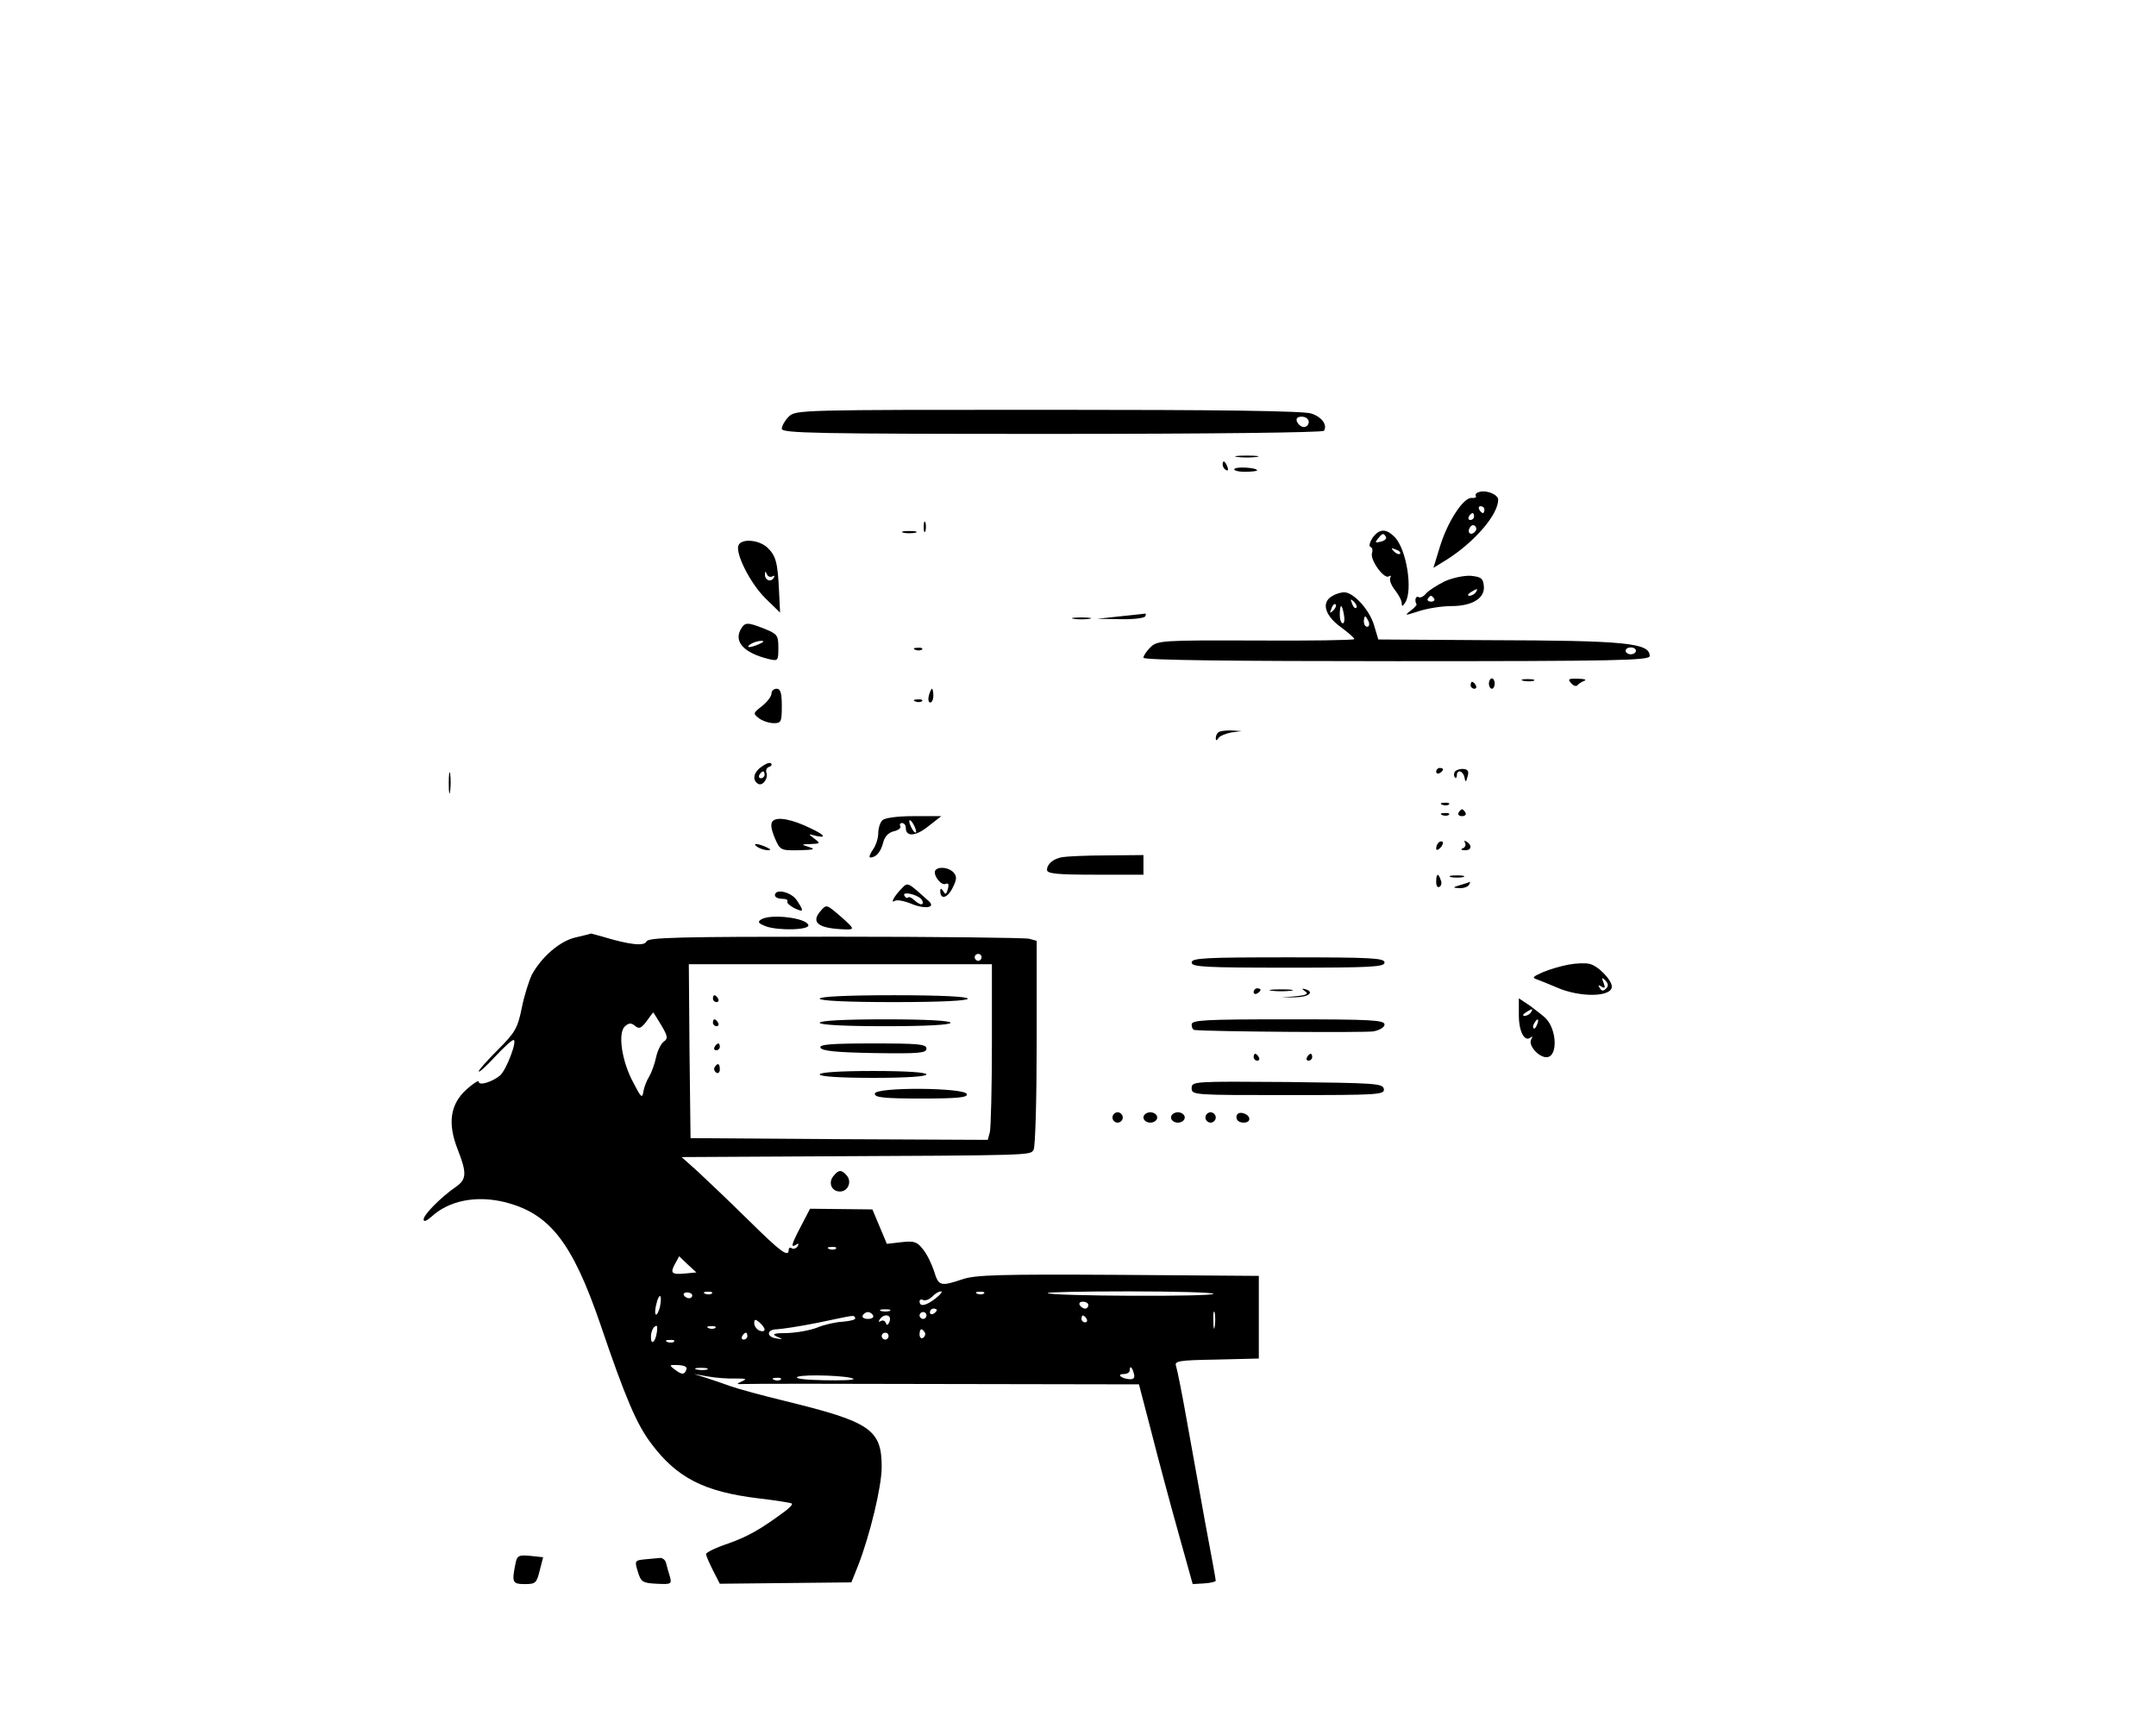 <?xml version="1.0" standalone="no"?>
<!DOCTYPE svg PUBLIC "-//W3C//DTD SVG 20010904//EN"
 "http://www.w3.org/TR/2001/REC-SVG-20010904/DTD/svg10.dtd">
<svg version="1.0" xmlns="http://www.w3.org/2000/svg"
 width="626pt" height="500pt" viewBox="0 0 626 500"
 preserveAspectRatio="xMidYMid meet">

<g transform="translate(0,500) scale(0.1,-0.1)"
fill="#000000" stroke="none">
<path d="M2290 3790 c-11 -11 -20 -27 -20 -35 0 -13 94 -15 784 -15 461 0 787
4 790 9 11 17 -6 40 -36 50 -21 8 -269 11 -764 11 -721 0 -734 0 -754 -20z
m1510 -15 c0 -8 -6 -15 -14 -15 -8 0 -16 7 -20 15 -4 10 1 15 14 15 11 0 20
-7 20 -15z"/>
<path d="M3593 3673 c15 -2 39 -2 55 0 15 2 2 4 -28 4 -30 0 -43 -2 -27 -4z"/>
<path d="M3550 3651 c0 -6 4 -13 10 -16 6 -3 7 1 4 9 -7 18 -14 21 -14 7z"/>
<path d="M3584 3638 c-3 -4 11 -8 30 -8 20 0 36 2 36 4 0 8 -61 12 -66 4z"/>
<path d="M4297 3572 c-9 -2 -15 -7 -12 -12 3 -4 -3 -7 -12 -6 -24 2 -70 -69
-92 -141 l-19 -62 42 26 c79 51 146 129 146 172 0 14 -31 28 -53 23z m13 -52
c0 -5 -2 -10 -4 -10 -3 0 -8 5 -11 10 -3 6 -1 10 4 10 6 0 11 -4 11 -10z m-30
-20 c0 -5 -5 -10 -11 -10 -5 0 -7 5 -4 10 3 6 8 10 11 10 2 0 4 -4 4 -10z m5
-41 c-10 -15 -25 -10 -19 6 4 8 10 12 15 9 5 -3 7 -10 4 -15z"/>
<path d="M2682 3470 c0 -14 2 -19 5 -12 2 6 2 18 0 25 -3 6 -5 1 -5 -13z"/>
<path d="M2623 3453 c9 -2 25 -2 35 0 9 3 1 5 -18 5 -19 0 -27 -2 -17 -5z"/>
<path d="M3985 3438 c-8 -13 -11 -24 -6 -26 6 -2 7 -10 5 -17 -8 -19 34 -77
48 -69 6 4 8 2 5 -3 -4 -6 2 -22 13 -36 11 -14 20 -31 20 -39 0 -10 3 -9 10 2
23 36 4 156 -31 191 -25 25 -44 24 -64 -3z m39 3 c3 -5 -3 -11 -15 -14 -16 -4
-18 -3 -8 9 13 16 16 17 23 5z m41 -49 c-3 -3 -11 0 -18 7 -9 10 -8 11 6 5 10
-3 15 -9 12 -12z"/>
<path d="M2144 3416 c-9 -24 35 -111 79 -154 l42 -41 -3 62 c-4 84 -9 103 -34
127 -25 23 -76 27 -84 6z m98 -90 c7 4 8 2 4 -5 -9 -13 -26 -5 -25 12 0 9 2 8
6 -1 2 -6 10 -9 15 -6z"/>
<path d="M4195 3312 c-22 -11 -46 -26 -54 -35 -7 -9 -17 -14 -22 -11 -8 5 -13
-9 -6 -21 1 -2 -7 -11 -18 -19 -18 -14 -16 -14 24 -1 24 8 67 15 95 15 62 0
100 24 94 61 -2 20 -9 24 -38 27 -19 1 -53 -6 -75 -16z m90 -32 c-3 -5 -12
-10 -18 -10 -7 0 -6 4 3 10 19 12 23 12 15 0z m-121 -18 c3 -5 -1 -9 -9 -9 -8
0 -12 4 -9 9 3 4 7 8 9 8 2 0 6 -4 9 -8z"/>
<path d="M3868 3269 c-32 -18 -22 -56 25 -90 23 -17 41 -33 39 -35 -1 -3 -130
-5 -287 -4 -273 1 -285 0 -305 -20 -11 -11 -20 -24 -20 -30 0 -7 252 -10 735
-10 639 0 735 2 735 15 0 38 -68 45 -471 46 l-317 2 -12 40 c-13 46 -60 97
-87 97 -10 0 -26 -5 -35 -11z m70 -34 c-3 -3 -9 2 -12 12 -6 14 -5 15 5 6 7
-7 10 -15 7 -18z m-67 -8 c-10 -9 -11 -8 -5 6 3 10 9 15 12 12 3 -3 0 -11 -7
-18z m31 -12 c3 -14 1 -25 -3 -25 -5 0 -9 11 -9 25 0 14 2 25 4 25 2 0 6 -11
8 -25z m72 -20 c3 -8 1 -15 -4 -15 -6 0 -10 7 -10 15 0 8 2 15 4 15 2 0 6 -7
10 -15z m776 -85 c0 -5 -7 -10 -15 -10 -8 0 -15 5 -15 10 0 6 7 10 15 10 8 0
15 -4 15 -10z"/>
<path d="M3250 3210 l-65 -7 67 -1 c37 -1 70 3 73 8 3 6 3 9 -2 8 -4 -1 -37
-4 -73 -8z"/>
<path d="M3118 3203 c12 -2 32 -2 45 0 12 2 2 4 -23 4 -25 0 -35 -2 -22 -4z"/>
<path d="M2150 3171 c-19 -36 12 -68 83 -85 26 -6 27 -5 27 33 0 36 -3 40 -40
55 -51 20 -57 20 -70 -3z m55 -41 c-27 -12 -43 -12 -25 0 8 5 22 9 30 9 10 0
8 -3 -5 -9z"/>
<path d="M2658 3113 c7 -3 16 -2 19 1 4 3 -2 6 -13 5 -11 0 -14 -3 -6 -6z"/>
<path d="M4323 3015 c0 -8 4 -15 9 -15 4 0 8 7 8 15 0 8 -4 15 -8 15 -5 0 -9
-7 -9 -15z"/>
<path d="M4423 3023 c9 -2 23 -2 30 0 6 3 -1 5 -18 5 -16 0 -22 -2 -12 -5z"/>
<path d="M4562 3016 c7 -8 15 -10 18 -6 3 4 12 10 20 13 8 3 0 6 -18 6 -28 1
-31 -1 -20 -13z"/>
<path d="M4270 3010 c0 -5 5 -10 11 -10 5 0 7 5 4 10 -3 6 -8 10 -11 10 -2 0
-4 -4 -4 -10z"/>
<path d="M2240 2986 c0 -8 -12 -24 -27 -36 -27 -21 -27 -22 -9 -36 11 -8 30
-14 43 -14 21 0 23 4 23 50 0 38 -4 50 -15 50 -8 0 -15 -6 -15 -14z"/>
<path d="M2697 2980 c-3 -11 -1 -20 4 -20 5 0 9 9 9 20 0 11 -2 20 -4 20 -2 0
-6 -9 -9 -20z"/>
<path d="M2658 2963 c7 -3 16 -2 19 1 4 3 -2 6 -13 5 -11 0 -14 -3 -6 -6z"/>
<path d="M3537 2873 c-4 -3 -7 -11 -7 -17 0 -7 3 -7 8 1 4 6 21 13 37 16 l30
4 -31 2 c-17 0 -34 -2 -37 -6z"/>
<path d="M2212 2774 c-24 -16 -29 -39 -11 -50 13 -8 31 16 24 33 -2 6 1 14 8
16 7 2 9 7 6 10 -3 4 -15 0 -27 -9z m8 -24 c0 -5 -5 -10 -11 -10 -5 0 -7 5 -4
10 3 6 8 10 11 10 2 0 4 -4 4 -10z"/>
<path d="M1303 2725 c0 -27 2 -38 4 -22 2 15 2 37 0 50 -2 12 -4 0 -4 -28z"/>
<path d="M4170 2759 c0 -5 5 -7 10 -4 6 3 10 8 10 11 0 2 -4 4 -10 4 -5 0 -10
-5 -10 -11z"/>
<path d="M4224 2759 c-3 -6 -3 -13 0 -16 3 -4 6 -1 6 5 0 19 18 14 22 -5 3
-16 5 -15 9 2 5 15 1 21 -12 22 -10 1 -21 -3 -25 -8z"/>
<path d="M4188 2663 c7 -3 16 -2 19 1 4 3 -2 6 -13 5 -11 0 -14 -3 -6 -6z"/>
<path d="M4235 2640 c-3 -5 1 -10 10 -10 9 0 13 5 10 10 -3 6 -8 10 -10 10 -2
0 -7 -4 -10 -10z"/>
<path d="M4188 2633 c7 -3 16 -2 19 1 4 3 -2 6 -13 5 -11 0 -14 -3 -6 -6z"/>
<path d="M2244 2616 c-7 -7 -6 -21 5 -48 16 -37 17 -38 71 -37 43 1 49 3 30 9
-25 8 -25 8 4 9 28 1 29 2 10 16 -18 14 -18 14 4 8 34 -8 26 3 -15 22 -53 26
-96 34 -109 21z"/>
<path d="M2562 2618 c-7 -7 -12 -24 -12 -38 0 -14 -7 -36 -16 -48 -8 -12 -12
-22 -7 -22 17 0 30 16 37 42 4 18 15 30 31 34 14 3 22 10 19 15 -3 5 0 9 5 9
6 0 11 -6 11 -14 0 -27 29 -25 66 5 l37 29 -80 0 c-48 0 -84 -5 -91 -12z m98
-33 c0 -5 -5 -3 -10 5 -5 8 -10 20 -10 25 0 6 5 3 10 -5 5 -8 10 -19 10 -25z"/>
<path d="M4177 2553 c-4 -3 -7 -11 -7 -17 0 -6 5 -5 12 2 6 6 9 14 7 17 -3 3
-9 2 -12 -2z"/>
<path d="M4254 2552 c3 -5 0 -13 -6 -15 -8 -3 -6 -6 5 -6 19 -1 23 14 5 25 -6
4 -8 3 -4 -4z"/>
<path d="M2200 2540 c8 -5 22 -9 30 -9 10 0 8 3 -5 9 -27 12 -43 12 -25 0z"/>
<path d="M3085 2511 c-26 -4 -45 -20 -45 -37 0 -11 28 -14 140 -14 l140 0 0
29 0 28 -107 -1 c-60 0 -117 -3 -128 -5z"/>
<path d="M2717 2474 c-11 -11 14 -46 28 -41 9 4 11 -1 7 -15 -4 -15 -7 -17
-13 -6 -6 9 -9 9 -9 1 0 -26 20 -22 35 7 13 25 14 35 4 46 -12 14 -41 19 -52
8z"/>
<path d="M4170 2439 c0 -11 4 -18 10 -14 5 3 7 12 3 20 -7 21 -13 19 -13 -6z"/>
<path d="M4213 2453 c9 -2 25 -2 35 0 9 3 1 5 -18 5 -19 0 -27 -2 -17 -5z"/>
<path d="M2619 2421 c-22 -22 -35 -46 -21 -37 6 4 27 0 47 -8 40 -17 73 -12
52 7 -61 55 -61 56 -78 38z m55 -31 c5 -5 7 -12 4 -15 -3 -3 -12 1 -21 9 -8 8
-17 13 -20 10 -3 -3 -8 -1 -11 5 -8 13 34 5 48 -9z"/>
<path d="M4240 2430 c-23 -7 -23 -8 -3 -9 12 -1 25 4 28 9 3 6 5 10 3 9 -2 -1
-14 -5 -28 -9z"/>
<path d="M2250 2400 c0 -5 9 -10 21 -10 11 0 18 -3 15 -8 -2 -4 7 -12 20 -19
28 -13 29 -10 8 22 -16 25 -64 36 -64 15z"/>
<path d="M2383 2355 c-31 -35 -6 -52 76 -54 22 0 21 3 -15 35 -44 38 -44 39
-61 19z"/>
<path d="M2210 2330 c-11 -7 -9 -11 14 -20 36 -13 128 -11 123 4 -7 21 -110
33 -137 16z"/>
<path d="M1672 2278 c-46 -10 -100 -57 -128 -109 -8 -17 -22 -60 -29 -96 -12
-59 -20 -72 -69 -121 -31 -31 -56 -59 -56 -63 0 -5 21 14 46 41 26 28 50 50
55 50 12 0 -20 -86 -39 -103 -23 -19 -62 -31 -62 -18 0 5 -16 -5 -36 -23 -47
-43 -55 -98 -25 -174 27 -69 26 -87 -6 -109 -42 -29 -93 -80 -93 -94 0 -8 8
-5 23 8 50 46 127 62 209 43 133 -32 199 -116 281 -355 73 -215 106 -292 148
-347 74 -99 153 -140 311 -159 51 -6 95 -13 97 -15 3 -3 -6 -12 -19 -22 -73
-54 -107 -73 -165 -94 -36 -12 -65 -26 -65 -31 0 -4 9 -25 20 -47 l20 -39 191
2 191 2 20 50 c34 88 68 228 68 285 0 109 -33 131 -278 191 -70 17 -143 37
-162 44 -19 7 -51 18 -70 24 l-35 11 40 -7 c22 -4 58 -7 80 -6 31 0 35 -1 20
-8 -18 -8 -18 -9 5 -8 14 1 277 1 586 0 l561 -1 37 -142 c20 -79 55 -209 78
-291 l41 -147 33 2 c19 1 34 5 34 8 0 3 -14 80 -31 170 -16 91 -41 226 -54
300 -13 74 -27 143 -30 152 -6 16 5 18 117 20 l123 3 0 120 0 120 -408 3
c-343 2 -416 0 -453 -13 -63 -21 -69 -20 -82 24 -7 21 -21 50 -32 63 -17 22
-25 25 -62 21 l-43 -5 -21 50 -21 50 -91 1 -90 1 -26 -50 c-29 -55 -31 -65
-14 -54 7 4 8 3 4 -5 -4 -6 -12 -9 -17 -6 -5 4 -9 1 -9 -4 0 -24 -23 -7 -118
87 -54 53 -120 116 -146 140 l-47 42 373 2 c654 3 638 3 649 19 5 7 9 147 9
310 l0 297 -22 6 c-13 3 -267 6 -564 6 -453 0 -543 -2 -547 -14 -6 -14 -48
-10 -127 14 -19 5 -35 10 -35 9 0 -1 -19 -5 -43 -11z m1178 -58 c0 -5 -4 -10
-10 -10 -5 0 -10 5 -10 10 0 6 5 10 10 10 6 0 10 -4 10 -10z m30 -252 c0 -128
-3 -243 -6 -256 l-6 -22 -432 2 -431 3 -3 253 -2 252 440 0 440 0 0 -232z
m-960 55 c19 -32 20 -39 7 -48 -8 -6 -18 -26 -22 -45 -4 -19 -13 -44 -20 -56
-7 -11 -15 -31 -17 -44 -3 -21 -7 -17 -29 26 -34 62 -46 146 -24 164 11 10 18
10 29 1 11 -10 18 -7 33 13 10 14 19 26 20 26 0 0 11 -17 23 -37z m507 -649
c-3 -3 -12 -4 -19 -1 -8 3 -5 6 6 6 11 1 17 -2 13 -5z m-437 -72 c-40 -4 -45
1 -30 28 l12 22 25 -24 25 -23 -32 -3z m20 -64 c0 -4 -4 -8 -9 -8 -6 0 -12 4
-15 8 -3 5 1 9 9 9 8 0 15 -4 15 -9z m57 6 c-3 -3 -12 -4 -19 -1 -8 3 -5 6 6
6 11 1 17 -2 13 -5z m650 -14 c-28 -22 -47 -26 -47 -9 0 5 5 7 10 4 6 -3 17 1
26 9 8 9 20 16 26 16 6 0 -1 -9 -15 -20z m140 14 c-3 -3 -12 -4 -19 -1 -8 3
-5 6 6 6 11 1 17 -2 13 -5z m666 -1 c6 -9 -473 -7 -481 2 -3 3 103 5 236 5
132 0 243 -3 245 -7z m-1607 -39 c-4 -14 -9 -24 -12 -21 -3 2 -2 17 2 31 3 15
9 25 11 22 3 -3 2 -17 -1 -32z m1244 6 c0 -5 -4 -10 -9 -10 -6 0 -13 5 -16 10
-3 6 1 10 9 10 9 0 16 -4 16 -10z m-577 -17 c-7 -2 -19 -2 -25 0 -7 3 -2 5 12
5 14 0 19 -2 13 -5z m137 3 c0 -3 -4 -8 -10 -11 -5 -3 -10 -1 -10 4 0 6 5 11
10 11 6 0 10 -2 10 -4z m807 -48 c-2 -13 -4 -5 -4 17 -1 22 1 32 4 23 2 -10 2
-28 0 -40z m-992 32 c3 -5 -3 -10 -15 -10 -12 0 -18 5 -15 10 3 6 10 10 15 10
5 0 12 -4 15 -10z m155 0 c0 -5 -4 -10 -10 -10 -5 0 -10 5 -10 10 0 6 5 10 10
10 6 0 10 -4 10 -10z m-207 -7 c3 -5 -13 -9 -35 -11 -22 -1 -56 -9 -75 -17
-20 -8 -59 -15 -87 -16 -39 0 -46 -3 -31 -10 19 -8 19 -9 1 -6 -32 4 -31 27 1
27 15 1 69 9 118 19 111 23 103 23 108 14z m100 -10 c-4 -11 -8 -13 -11 -5 -2
7 -9 9 -14 6 -7 -4 -8 -2 -4 4 12 19 36 15 29 -5z m572 7 c3 -5 1 -10 -4 -10
-6 0 -11 5 -11 10 0 6 2 10 4 10 3 0 8 -4 11 -10z m-935 -31 c0 -5 -7 -6 -15
-3 -8 4 -15 13 -15 21 0 13 3 13 15 3 8 -7 15 -16 15 -21z m-313 -9 c-4 -27
-17 -38 -17 -13 0 18 8 33 17 33 1 0 2 -9 0 -20z m170 14 c-3 -3 -12 -4 -19
-1 -8 3 -5 6 6 6 11 1 17 -2 13 -5z m608 -13 c3 -5 1 -12 -5 -16 -5 -3 -10 1
-10 9 0 18 6 21 15 7z m-515 -11 c0 -5 -5 -10 -11 -10 -5 0 -7 5 -4 10 3 6 8
10 11 10 2 0 4 -4 4 -10z m410 0 c0 -5 -4 -10 -10 -10 -5 0 -10 5 -10 10 0 6
5 10 10 10 6 0 10 -4 10 -10z m-623 -16 c-3 -3 -12 -4 -19 -1 -8 3 -5 6 6 6
11 1 17 -2 13 -5z m36 -81 c-6 -16 -13 -16 -35 1 -16 12 -15 13 11 12 18 -1
27 -5 24 -13z m60 0 c-7 -2 -21 -2 -30 0 -10 3 -4 5 12 5 17 0 24 -2 18 -5z
m1239 -11 c4 -13 0 -18 -13 -17 -24 2 -38 15 -16 15 10 0 17 5 17 10 0 16 7
11 12 -8z m-814 -16 c3 -4 -36 -5 -88 -4 -55 1 -85 5 -74 10 21 8 152 3 162
-6z m-211 -2 c-3 -3 -12 -4 -19 -1 -8 3 -5 6 6 6 11 1 17 -2 13 -5z"/>
<path d="M2070 2100 c0 -5 5 -10 11 -10 5 0 7 5 4 10 -3 6 -8 10 -11 10 -2 0
-4 -4 -4 -10z"/>
<path d="M2380 2100 c0 -6 78 -10 215 -10 137 0 215 4 215 10 0 6 -78 10 -215
10 -137 0 -215 -4 -215 -10z"/>
<path d="M2070 2030 c0 -5 5 -10 11 -10 5 0 7 5 4 10 -3 6 -8 10 -11 10 -2 0
-4 -4 -4 -10z"/>
<path d="M2380 2030 c0 -6 70 -10 190 -10 120 0 190 4 190 10 0 6 -70 10 -190
10 -120 0 -190 -4 -190 -10z"/>
<path d="M2075 1960 c-3 -5 -1 -10 4 -10 6 0 11 5 11 10 0 6 -2 10 -4 10 -3 0
-8 -4 -11 -10z"/>
<path d="M2382 1958 c4 -10 46 -14 156 -16 131 -2 152 0 152 13 0 13 -23 15
-156 15 -120 0 -155 -3 -152 -12z"/>
<path d="M2075 1901 c-3 -5 -1 -12 5 -16 5 -3 10 1 10 9 0 18 -6 21 -15 7z"/>
<path d="M2380 1880 c0 -6 58 -10 155 -10 97 0 155 4 155 10 0 6 -58 10 -155
10 -97 0 -155 -4 -155 -10z"/>
<path d="M2540 1824 c0 -11 25 -14 136 -14 104 0 135 3 131 13 -6 19 -267 21
-267 1z"/>
<path d="M3460 2205 c0 -13 38 -15 280 -15 242 0 280 2 280 15 0 13 -38 15
-280 15 -242 0 -280 -2 -280 -15z"/>
<path d="M4555 2199 c-22 -4 -56 -14 -75 -22 -31 -14 -33 -16 -15 -22 11 -4
35 -14 54 -22 67 -30 161 -29 161 2 0 19 -40 61 -65 66 -11 3 -38 2 -60 -2z
m108 -70 c-8 -8 -13 -7 -18 2 -6 8 -4 10 5 4 10 -6 12 -4 6 11 -6 15 -5 17 5
7 9 -10 10 -16 2 -24z"/>
<path d="M3640 2119 c0 -5 5 -7 10 -4 6 3 10 8 10 11 0 2 -4 4 -10 4 -5 0 -10
-5 -10 -11z"/>
<path d="M3693 2123 c15 -2 39 -2 55 0 15 2 2 4 -28 4 -30 0 -43 -2 -27 -4z"/>
<path d="M3790 2121 c10 -7 4 -11 -28 -14 l-42 -4 42 1 c40 1 56 16 26 24 -9
2 -9 1 2 -7z"/>
<path d="M4410 2052 c0 -48 17 -80 35 -64 5 4 5 1 1 -6 -10 -17 21 -52 44 -52
34 0 31 81 -3 114 -6 6 -27 22 -44 35 l-33 22 0 -49z m35 8 c-3 -5 -12 -10
-18 -10 -7 0 -6 4 3 10 19 12 23 12 15 0z m18 -35 c-3 -9 -8 -14 -10 -11 -3 3
-2 9 2 15 9 16 15 13 8 -4z"/>
<path d="M3460 2025 c0 -8 3 -15 8 -16 55 -5 496 -8 520 -4 19 4 32 12 32 20
0 13 -42 15 -280 15 -242 0 -280 -2 -280 -15z"/>
<path d="M3640 1930 c0 -5 5 -10 11 -10 5 0 7 5 4 10 -3 6 -8 10 -11 10 -2 0
-4 -4 -4 -10z"/>
<path d="M3795 1930 c-3 -5 -1 -10 4 -10 6 0 11 5 11 10 0 6 -2 10 -4 10 -3 0
-8 -4 -11 -10z"/>
<path d="M3460 1840 c0 -20 6 -20 281 -20 262 0 280 1 277 18 -3 16 -26 17
-281 20 -272 2 -277 2 -277 -18z"/>
<path d="M3230 1755 c0 -8 7 -15 15 -15 8 0 15 7 15 15 0 8 -7 15 -15 15 -8 0
-15 -7 -15 -15z"/>
<path d="M3320 1755 c0 -8 9 -15 20 -15 11 0 20 7 20 15 0 8 -9 15 -20 15 -11
0 -20 -7 -20 -15z"/>
<path d="M3400 1755 c0 -8 9 -15 20 -15 11 0 20 7 20 15 0 8 -9 15 -20 15 -11
0 -20 -7 -20 -15z"/>
<path d="M3500 1755 c0 -8 7 -15 15 -15 8 0 15 7 15 15 0 8 -7 15 -15 15 -8 0
-15 -7 -15 -15z"/>
<path d="M3590 1756 c0 -10 9 -16 21 -16 24 0 21 23 -4 28 -10 2 -17 -3 -17
-12z"/>
<path d="M2420 1585 c-16 -19 -6 -45 19 -45 23 0 35 28 20 46 -15 18 -24 18
-39 -1z"/>
<path d="M1496 456 c-10 -51 -8 -56 28 -56 31 0 34 3 43 39 l10 39 -38 4 c-34
3 -38 1 -43 -26z"/>
<path d="M1874 472 c-31 -3 -32 -4 -22 -36 9 -30 14 -33 55 -35 42 -2 44 -1
38 21 -4 13 -9 30 -11 39 -2 9 -10 15 -17 15 -6 -1 -26 -2 -43 -4z"/>
</g>
</svg>
